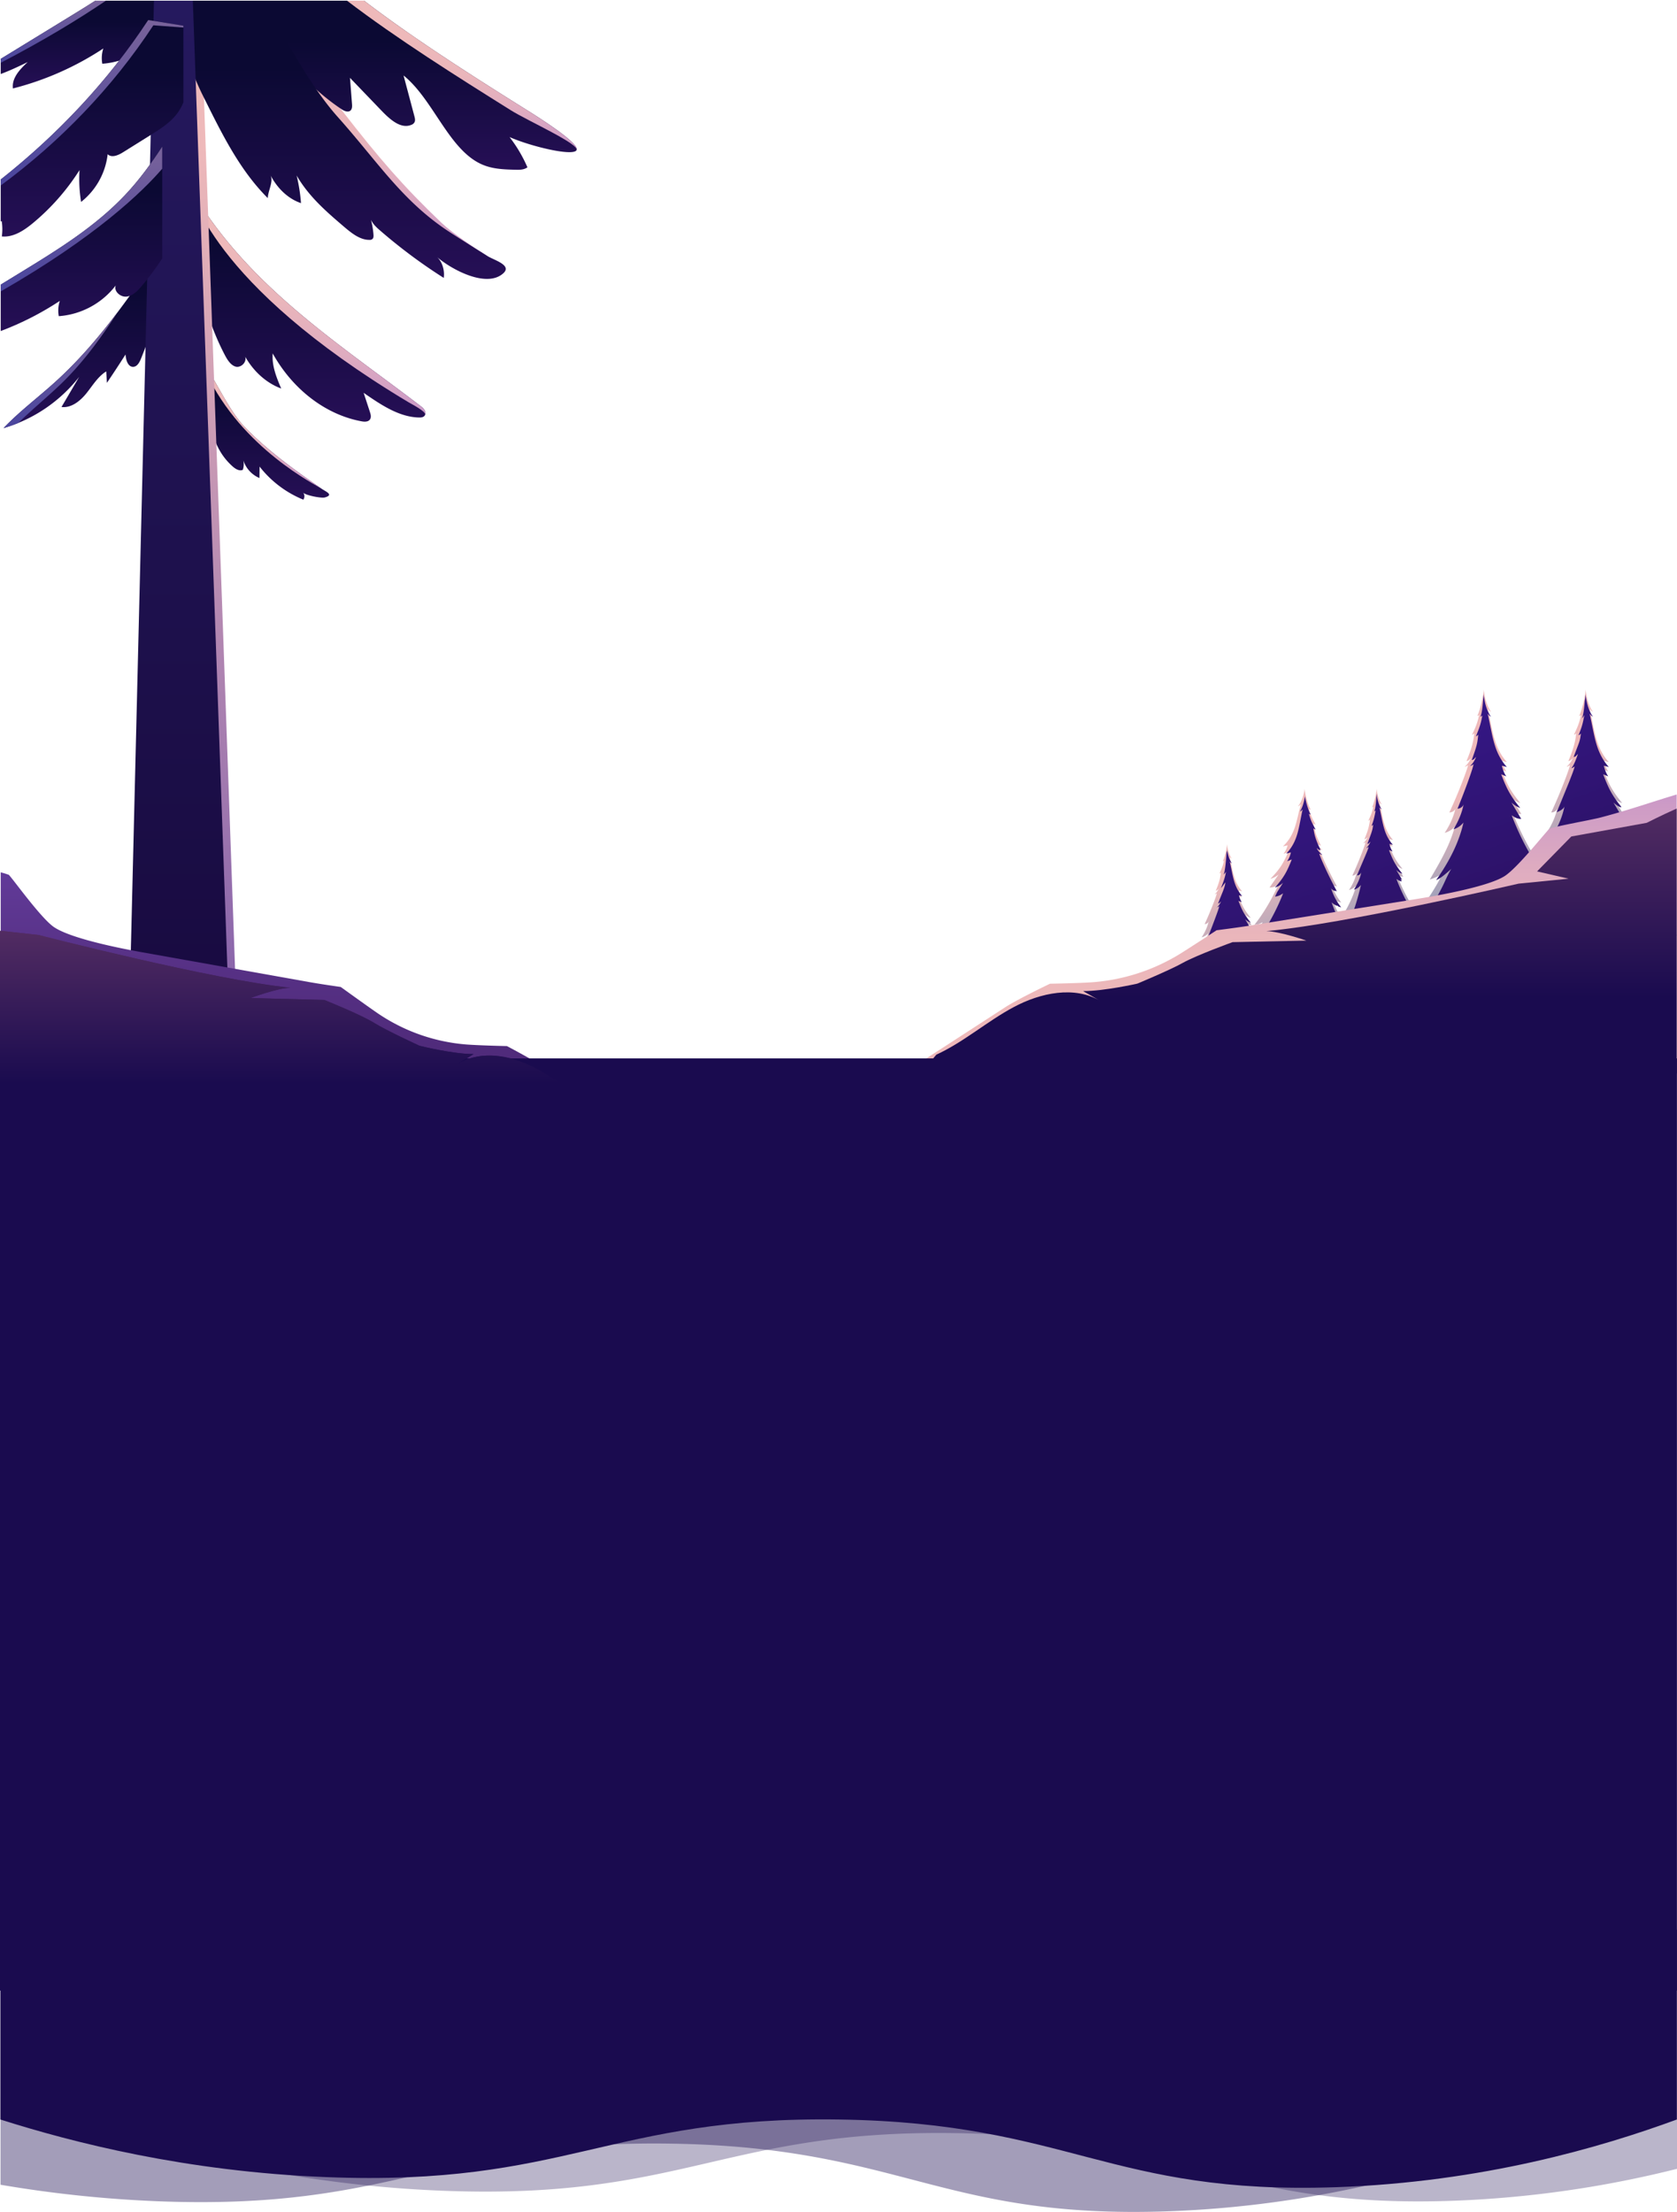 <svg id="Layer_1" data-name="Layer 1" xmlns="http://www.w3.org/2000/svg" xmlns:xlink="http://www.w3.org/1999/xlink" viewBox="0 0 1921.18 2534.29"><defs><style>.cls-1{fill:url(#linear-gradient);}.cls-2{fill:url(#linear-gradient-2);}.cls-3{fill:url(#linear-gradient-3);}.cls-4{fill:url(#linear-gradient-4);}.cls-5{fill:url(#linear-gradient-5);}.cls-6{fill:url(#linear-gradient-6);}.cls-7{fill:url(#linear-gradient-7);}.cls-8{fill:url(#linear-gradient-8);}.cls-9{fill:url(#linear-gradient-9);}.cls-10{fill:url(#linear-gradient-10);}.cls-11{fill:none;}.cls-12{fill:url(#linear-gradient-11);}.cls-13{fill:url(#linear-gradient-12);}.cls-14{fill:url(#linear-gradient-13);}.cls-15{fill:url(#linear-gradient-14);}.cls-16{fill:url(#linear-gradient-15);}.cls-17{fill:url(#linear-gradient-16);}.cls-18{fill:url(#linear-gradient-17);}.cls-19{fill:url(#linear-gradient-18);}.cls-20{fill:url(#linear-gradient-19);}.cls-21{fill:url(#linear-gradient-20);}.cls-22{fill:url(#linear-gradient-21);}.cls-23{fill:url(#linear-gradient-22);}.cls-24{fill:url(#linear-gradient-23);}.cls-25{fill:url(#linear-gradient-24);}.cls-26{fill:url(#linear-gradient-25);}.cls-27{fill:url(#linear-gradient-26);}.cls-28{opacity:0.3;fill:url(#linear-gradient-27);}.cls-29{opacity:0.4;fill:url(#linear-gradient-28);}.cls-30{fill:url(#linear-gradient-29);}.cls-31{fill:url(#linear-gradient-30);}.cls-32{fill:url(#linear-gradient-31);}</style><linearGradient id="linear-gradient" x1="1655.05" y1="431.55" x2="1538.02" y2="110.02" gradientUnits="userSpaceOnUse"><stop offset="0" stop-color="#3881ba"/><stop offset="0.69" stop-color="#eeb9ba"/></linearGradient><linearGradient id="linear-gradient-2" x1="1439.92" y1="333.81" x2="1439.63" y2="333.01" gradientUnits="userSpaceOnUse"><stop offset="0" stop-color="#0f0f56"/><stop offset="1" stop-color="#1a248c"/></linearGradient><linearGradient id="linear-gradient-3" x1="1438.74" y1="325.42" x2="1438.24" y2="324.07" xlink:href="#linear-gradient-2"/><linearGradient id="linear-gradient-4" x1="1657.87" y1="429.32" x2="1543.02" y2="113.76" gradientUnits="userSpaceOnUse"><stop offset="0" stop-color="#280f56"/><stop offset="1" stop-color="#351787"/></linearGradient><linearGradient id="linear-gradient-5" x1="298.58" y1="-330.13" x2="298.58" y2="-166.19" gradientUnits="userSpaceOnUse"><stop offset="0.24" stop-color="#0b0933"/><stop offset="1" stop-color="#260f56"/></linearGradient><linearGradient id="linear-gradient-6" x1="297.92" y1="-329.75" x2="297.92" y2="-178.68" gradientUnits="userSpaceOnUse"><stop offset="0.23" stop-color="#eeb9ba"/><stop offset="0.49" stop-color="#eab6bb"/><stop offset="0.73" stop-color="#dfacc0"/><stop offset="0.96" stop-color="#cd9bc6"/><stop offset="1" stop-color="#c997c8"/></linearGradient><linearGradient id="linear-gradient-7" x1="351.78" y1="-522.99" x2="351.78" y2="-255.58" xlink:href="#linear-gradient-5"/><linearGradient id="linear-gradient-8" x1="352.08" y1="-522.99" x2="352.08" y2="-263.41" xlink:href="#linear-gradient-6"/><linearGradient id="linear-gradient-9" x1="96.63" y1="-460.38" x2="96.63" y2="-248.16" xlink:href="#linear-gradient-5"/><linearGradient id="linear-gradient-10" x1="68.81" y1="-381.06" x2="68.81" y2="-248.16" gradientUnits="userSpaceOnUse"><stop offset="0" stop-color="#79639b"/><stop offset="0.98" stop-color="#4a459d"/></linearGradient><linearGradient id="linear-gradient-11" x1="423.61" y1="-737.91" x2="423.61" y2="-445.17" xlink:href="#linear-gradient-6"/><linearGradient id="linear-gradient-12" x1="473.98" y1="-737.91" x2="473.98" y2="-544.2" xlink:href="#linear-gradient-5"/><linearGradient id="linear-gradient-13" x1="528.51" y1="-737.91" x2="528.51" y2="-566.38" xlink:href="#linear-gradient-6"/><linearGradient id="linear-gradient-14" x1="209.49" y1="-737.91" x2="209.49" y2="543.19" gradientUnits="userSpaceOnUse"><stop offset="0.13" stop-color="#eeb9ba"/><stop offset="0.53" stop-color="#b78bb2"/><stop offset="0.98" stop-color="#7c5aa9"/></linearGradient><linearGradient id="linear-gradient-15" x1="389.04" y1="-737.91" x2="389.04" y2="-419.11" xlink:href="#linear-gradient-5"/><linearGradient id="linear-gradient-16" x1="119.61" y1="-737.91" x2="119.61" y2="-637.33" xlink:href="#linear-gradient-5"/><linearGradient id="linear-gradient-17" x1="60.49" y1="-737.91" x2="60.49" y2="-666.74" xlink:href="#linear-gradient-10"/><linearGradient id="linear-gradient-18" x1="205.1" y1="543.19" x2="205.1" y2="-737.91" gradientUnits="userSpaceOnUse"><stop offset="0" stop-color="#17093d"/><stop offset="1" stop-color="#25195e"/></linearGradient><linearGradient id="linear-gradient-19" x1="92.72" y1="-570.63" x2="92.72" y2="-359.4" xlink:href="#linear-gradient-5"/><linearGradient id="linear-gradient-20" x1="92.72" y1="-570.63" x2="92.72" y2="-404.78" xlink:href="#linear-gradient-10"/><linearGradient id="linear-gradient-21" x1="104.85" y1="-715.73" x2="104.85" y2="-467.69" xlink:href="#linear-gradient-5"/><linearGradient id="linear-gradient-22" x1="104.85" y1="-715.73" x2="104.85" y2="-526.16" xlink:href="#linear-gradient-10"/><linearGradient id="linear-gradient-23" x1="1489.09" y1="492.62" x2="1489.09" y2="171.62" xlink:href="#linear-gradient-6"/><linearGradient id="linear-gradient-24" x1="1493.13" y1="492.6" x2="1493.13" y2="187.71" gradientUnits="userSpaceOnUse"><stop offset="0.29" stop-color="#1a0b4f"/><stop offset="1" stop-color="#522c62"/></linearGradient><linearGradient id="linear-gradient-25" x1="362.24" y1="573.84" x2="362.24" y2="260.8" gradientUnits="userSpaceOnUse"><stop offset="0" stop-color="#4e2977"/><stop offset="0.36" stop-color="#502b7b"/><stop offset="0.68" stop-color="#573186"/><stop offset="0.99" stop-color="#613a98"/><stop offset="1" stop-color="#623b99"/></linearGradient><linearGradient id="linear-gradient-26" x1="358.21" y1="573.82" x2="358.21" y2="327.75" xlink:href="#linear-gradient-24"/><linearGradient id="linear-gradient-27" x1="132.55" y1="1627.87" x2="1920.59" y2="1627.87" gradientUnits="userSpaceOnUse"><stop offset="1" stop-color="#1a0b4f"/><stop offset="1" stop-color="#522c62"/></linearGradient><linearGradient id="linear-gradient-28" x1="0.02" y1="1633.87" x2="1727.05" y2="1633.87" xlink:href="#linear-gradient-27"/><linearGradient id="linear-gradient-29" x1="-0.14" y1="1620.08" x2="1920.39" y2="1620.08" xlink:href="#linear-gradient-27"/><linearGradient id="linear-gradient-30" x1="0" y1="1746.71" x2="1921.1" y2="1746.71" xlink:href="#linear-gradient-27"/><linearGradient id="linear-gradient-31" x1="357.39" y1="573.82" x2="357.39" y2="327.75" xlink:href="#linear-gradient-24"/></defs><title>foreground</title><path class="cls-1" d="M1920.5,332.87c-13.41-14.64-43.81-60.91-50-74.13a12.3,12.3,0,0,0,7.32,3.18c-4.92-7.12-7.17-9.94-10.48-18,4.25,3,6.73,3.49,10,3.7-11.19-16-22.55-39.78-29.3-57.81,3.85,2.57,5.95,4.05,10.88,4.16l-11.23-18.89a25.52,25.52,0,0,0,10.08,6.32c-11.87-14.51-15.47-22-21.8-38.52l5.76,2.39a37,37,0,0,1-5-12.28l5.71,1.55c-15.58-17.41-16.39-37.3-22-61.12,1.48,1.85,2.14,2.61,3.76,3.46-5.16-7.53-7.32-16.88-8.36-25.51,0,6.14-4.07,24.18-7.45,30.39,1.08-.9,1.25.08,2.37-1.63-2.55,11.29-4.49,14.71-8.19,23,.85,0,1.26-.51,2.65-1.66-1.33,9.38-2.43,15.84-9.06,31.76,2.24,0,3-1.49,5-3.17a26.19,26.19,0,0,1-7.12,9.78,8.62,8.62,0,0,0,3.89-1.92c-.18,3.18-11,32-21.43,54.27,3.29,0,6.39-2.11,7.14-4.78a87.42,87.42,0,0,1-12.5,28.14,23.47,23.47,0,0,0,11.65-7.14c-5,18.56-13.37,34.14-23.23,51.25-3.88-5.58-6-8.62-8.94-15.74,4.25,3,6.73,3.49,10,3.7-11.19-16-22.55-39.78-29.3-57.81,3.85,2.57,5.95,4.05,10.88,4.16l-11.23-18.89a25.52,25.52,0,0,0,10.08,6.32c-11.87-14.51-15.47-22-21.8-38.52l5.76,2.39a37,37,0,0,1-5-12.28l5.71,1.55c-15.58-17.41-16.39-37.3-22-61.12,1.48,1.85,2.14,2.61,3.76,3.46-5.16-7.53-7.32-16.88-8.36-25.51,0,6.14-4.07,24.18-7.45,30.39,1.08-.9,1.25.08,2.37-1.63-2.55,11.29-4.49,14.71-8.19,23,.85,0,1.26-.51,2.65-1.66-1.33,9.38-2.43,15.84-9.06,31.76,2.24,0,3-1.49,5-3.17a26.19,26.19,0,0,1-7.12,9.78,8.62,8.62,0,0,0,3.89-1.92c-.18,3.18-11,32-21.43,54.27,3.29,0,6.39-2.11,7.14-4.78a87.42,87.42,0,0,1-12.5,28.14,23.47,23.47,0,0,0,11.65-7.14c-5.9,21.87-16.44,39.57-28.62,60.55a45.62,45.62,0,0,0,14.92-7.31c-2,1.51-3.23,6.38-4.39,8.5q-2.43,4.46-5.08,8.83c-3.43,5.7-7.09,11.3-10.84,16.85-4.8,7.12-9.15,14.24-13.75,21.32-1.34-2.31-2.42-4.3-3.08-5.71a8.7,8.7,0,0,0,5.17,2.25c-3.47-5-5.06-7-7.41-12.69a12,12,0,0,0,7,2.61c-7.91-11.29-15.94-28.11-20.71-40.86,2.72,1.81,4.2,2.86,7.69,2.94L1599,252.39a18,18,0,0,0,7.12,4.47c-8.39-10.26-10.93-15.58-15.41-27.22l4.07,1.69a26.15,26.15,0,0,1-3.52-8.68l4,1.09c-11-12.3-11.58-26.37-15.57-43.2a7.51,7.51,0,0,0,2.65,2.45c-3.65-5.32-5.17-11.93-5.91-18,0,4.34-2.88,17.09-5.27,21.48.77-.64.88.05,1.67-1.16-1.8,8-3.18,10.39-5.79,16.26.6,0,.89-.36,1.87-1.17-.94,6.63-1.72,11.19-6.4,22.45,1.58,0,2.12-1.05,3.55-2.24a18.52,18.52,0,0,1-5,6.91,6.1,6.1,0,0,0,2.75-1.36c-.13,2.24-7.81,22.59-15.15,38.36a5.31,5.31,0,0,0,5-3.38,61.79,61.79,0,0,1-8.83,19.89,16.59,16.59,0,0,0,8.24-5c-3.66,13.57-9.85,24.88-17.14,37.47a116.84,116.84,0,0,1-10.92-23.82,22.87,22.87,0,0,0,10.91,5.67,64.7,64.7,0,0,1-11.7-22.34c.71,2.11,3.61,3.76,6.68,3.79-9.72-17.7-19.89-40.55-20.06-43.07a8.7,8.7,0,0,0,3.64,1.52,21.32,21.32,0,0,1-6.66-7.76c1.89,1.34,2.6,2.52,4.69,2.52-6.2-12.64-7.23-17.76-8.48-25.21,1.3.92,1.68,1.32,2.48,1.32-3.46-6.59-5.28-9.29-7.67-18.26,1,1.36,1.2.58,2.22,1.3-3.17-4.92-7-19.24-7-24.12-1,6.85-3,14.27-7.82,20.25a9.56,9.56,0,0,0,3.51-2.75c-5.27,18.9-6,34.7-20.61,48.51l5.35-1.23a27,27,0,0,1-4.66,9.74l5.39-1.9c-5.93,13.08-9.29,19.05-20.41,30.57a24.82,24.82,0,0,0,9.43-5l-10.51,15c4.61-.09,6.58-1.27,10.18-3.3-6.31,14.31-16.95,33.2-27.42,45.88a17.82,17.82,0,0,0,9.32-2.93c-3.1,6.36-5.2,8.6-9.81,14.25a12.6,12.6,0,0,0,6.85-2.53c-1.32,2.4-3.87,6.2-7.1,10.73a209.88,209.88,0,0,1-9.74-21.81c2.51,1.67,3.87,2.63,7.08,2.71l-7.31-12.29a16.6,16.6,0,0,0,6.55,4.11c-7.72-9.44-10.06-14.34-14.18-25.05l3.75,1.55a24.06,24.06,0,0,1-3.24-8l3.72,1c-10.13-11.32-10.66-24.27-14.33-39.76a6.91,6.91,0,0,0,2.44,2.25c-3.36-4.9-4.76-11-5.44-16.59,0,4-2.65,15.73-4.85,19.77.7-.59.81,0,1.54-1.06-1.66,7.35-2.92,9.57-5.33,15,.55,0,.82-.33,1.72-1.08-.87,6.1-1.58,10.3-5.89,20.66,1.46,0,1.95-1,3.26-2.06a17,17,0,0,1-4.63,6.36,5.61,5.61,0,0,0,2.53-1.25c-.12,2.07-7.18,20.79-13.94,35.3a4.88,4.88,0,0,0,4.65-3.11,56.86,56.86,0,0,1-8.13,18.31,15.26,15.26,0,0,0,7.58-4.64c-3.84,14.23-10.69,25.74-18.62,39.39a29.67,29.67,0,0,0,9.7-4.76c-1.3,1-2.1,4.15-2.85,5.53q-1.58,2.9-3.3,5.74c-2.23,3.71-4.61,7.35-7.05,11-4.76,7.06-8.81,14.14-13.85,21.1a30.61,30.61,0,0,1,4.92-2.58,53.47,53.47,0,0,1-4.92,9.2c10.68,2.14,23-.29,32.91-4.2l-1.29,4a55.22,55.22,0,0,0,6.4-2.63c3.07,3,15.63,7.64,15.63,7.64,0-1.41-.85-3.33.35-6.13,2.8,1.85,36.26,7,48.07,6.13-1.34-1.12-4.8-7.58-4.87-9.25,3.57,1.79,8.68,6.14,17.36,6.14-3.06-1.28-6.84-6.14-7.18-7.16,5.37.81,12.81,2.47,18.2,1.81A166.43,166.43,0,0,1,1462.11,397c17.39-1.8,34.67-4.49,37-5.8,1.73,3.42.5,5.75.5,7.48,0,0,18.07-5.64,22.49-9.32a87.9,87.9,0,0,0,9.21,3.21l-1.85-4.9c14.3,4.77,32,7.74,47.34,5.13a62.71,62.71,0,0,1-7.08-11.22,47.31,47.31,0,0,1,7.08,3.15c-4.05-4.75-7.67-9.55-11.26-14.36,3.63,1.56,6.76,2.71,6.76,2.71,0-1.54-.93-3.61.38-6.66,3,2,39.39,7.63,52.23,6.66-1.46-1.22-5.22-8.24-5.29-10.05,3.88,1.95,9.43,6.67,18.86,6.67-3.33-1.39-7.44-6.68-7.8-7.78,5.83.88,13.92,2.69,19.78,2-4.45-4.86-11.54-14.64-18.27-24.62a111.69,111.69,0,0,0,29.05-7.23l-2,6.17a84.81,84.81,0,0,0,9.84-4c4.73,4.64,24,11.74,24,11.74,0-2.17-1.31-5.11.54-9.42,4.3,2.84,55.74,10.79,73.9,9.42-1.27-1.06-3.76-5.21-5.52-8.86q2.57-.61,5.09-1.33a39.09,39.09,0,0,0,19.63,5.4,20.77,20.77,0,0,1-6.11-4.64c1.77-.72,3.51-1.48,5.21-2.31,4.73,4.64,24,11.74,24,11.74,0-2.17-1.31-5.11.54-9.42,4.3,2.84,55.74,10.79,73.9,9.42-2.07-1.72-7.38-11.66-7.48-14.22,5.48,2.76,13.34,9.44,26.68,9.44-4.71-2-10.52-9.45-11-11C1900.77,331.34,1912.21,333.9,1920.5,332.87Zm-377.07-19.3c-1.42,1.07-2.29,4.51-3.1,6l-.28.49c-.69-1.09-1.35-2.18-2-3.27A30.91,30.91,0,0,0,1543.43,313.57Zm221.22-43.38c-.71,1.31-1.49,2.59-2.24,3.89-1.43-2.34-2.75-4.54-3.93-6.56a44.57,44.57,0,0,0,10.55-5.83C1767,263.2,1765.81,268.08,1764.66,270.19Zm-6.12-8.78-1.78,3.07c-1.28-2.28-2.31-4.24-3-5.75A11.76,11.76,0,0,0,1758.54,261.42Zm18.62,70.94.88-.33-.33,1C1777.52,332.82,1777.32,332.58,1777.16,332.36Z" transform="translate(0.6 738.69)"/><path class="cls-2" d="M1440.34,333.66l-.46-.74-.53.66C1439.69,333.6,1440,333.66,1440.34,333.66Z" transform="translate(0.6 738.69)"/><path class="cls-3" d="M1439.29,325.22c-.35-.42-.64-.78-1-1.18l-.48.62C1438.31,324.86,1438.79,325.06,1439.29,325.22Z" transform="translate(0.6 738.69)"/><path class="cls-4" d="M1867.35,249.52c4.25,3,6.73,3.49,10,3.7-11.19-16-22.55-39.78-29.3-57.81,3.85,2.57,5.95,4.05,10.88,4.16l-11.23-18.89a25.23,25.23,0,0,0,8.91,5.84l-.38-1,.77.49c-11.24-13.88-14.83-21.45-21-37.55l5.76,2.39a37,37,0,0,1-5-12.28l5.71,1.55c-15.58-17.41-16.39-37.3-22-61.12,1.48,1.85,2.14,2.61,3.76,3.46C1819,75,1816.83,65.61,1815.79,57a48.1,48.1,0,0,1-.83,7.25c-.71,8.73-1.79,17.14-3.27,20.2a16.18,16.18,0,0,0,2.77-3.95c-2.13,11.76-3.23,14.4-6.62,23.09.85,0,1.24-.56,2.59-1.8-1,9.75-2.18,10.12-8.21,26.79,2.24-.07,2.94-1.63,4.9-3.43-1.35,3.81-4.57,13.39-7.65,16.35a8.45,8.45,0,0,0,3.81-2.1c-.06,3.29-10.92,29.16-20.48,52.54,4.33-1.68,8.27-4.17,8.93-6.95a91.49,91.49,0,0,1-11.45,29.48,23.17,23.17,0,0,0,11.38-7.73c-4.32,19.35-18.2,35.71-27.42,53.7l-1.09-1.51c-.49.87-1,1.77-1.51,2.65a13,13,0,0,0,1.68.66l-1.67,3.23c-.4-.68-.77-1.32-1.12-1.94l-1,1.76c-3.88-5.58-6-8.62-8.94-15.74,3.64,2.54,6,3.28,8.61,3.58a68.33,68.33,0,0,1-4.47-8.69l.17.11a310.17,310.17,0,0,1-23.65-49.1c3.85,2.57,5.95,4.05,10.88,4.16l-11.23-18.89A25.53,25.53,0,0,0,1741,187c-11.87-14.51-15.47-22-21.8-38.52l5.76,2.39a37,37,0,0,1-5-12.28l5.71,1.55c-15.58-17.41-16.39-37.3-22-61.12,1.48,1.85,2.14,2.61,3.76,3.46C1702.22,75,1700.06,65.61,1699,57a38,38,0,0,1-.47,5.05c-.5,8.25-1.48,17-3.21,20.55,1-1,1.25,0,2.31-1.76-2.13,11.76-3.95,15.34-7.34,24,.85,0,1.24-.56,2.59-1.8-1,9.75-1.36,12.31-7.4,29,2.24-.07,2.94-1.63,4.9-3.43a26.86,26.86,0,0,1-6.75,10.33,8.45,8.45,0,0,0,3.81-2.1c-.06,3.29-8.75,27.69-18.31,51.07,3.28-.14,6.3-2.37,7-5.15-2,10.25-6,19.48-11.56,28.72a23.17,23.17,0,0,0,11.38-7.73c-5.09,22.8-16.13,44.45-31.28,65.88,5.44-1.78,13.5-9.52,17.69-13-1.95,1.62-8.21,15.75-9.29,18q-2.27,4.68-4.75,9.28c-3.22,6-6.67,11.89-10.21,17.75-4.53,7.5-8.62,15-13,22.46-1.42-2.35-2.58-4.38-3.29-5.81a8.61,8.61,0,0,0,5.26,2.17c-1.6-2.23-2.81-3.87-3.89-5.5-1.65,2.61-3.3,5.21-5,7.81-1.34-2.31-2.42-4.3-3.08-5.71a8.7,8.7,0,0,0,5.17,2.25c-3.47-5-5.06-7-7.41-12.69a12,12,0,0,0,7,2.61c-7.91-11.29-15.94-28.11-20.71-40.86,2.25,1.5,3.67,2.47,6.07,2.81-.39-.93-.8-1.88-1.16-2.78.61.39,1.15.74,1.68,1.06l-6.84-11.5a18,18,0,0,0,7.12,4.47c-8.39-10.26-10.93-15.58-15.41-27.22l4.07,1.69a26.15,26.15,0,0,1-3.52-8.68l4,1.09c-11-12.3-11.58-26.37-15.57-43.2a7.51,7.51,0,0,0,2.65,2.45c-3.61-5.27-5.14-11.8-5.88-17.85-.28,7.23-1.07,17-2.61,20.24.74-.68.89,0,1.63-1.25-1.51,8.31-2.33,11.65-4.73,17.79.6,0,.88-.4,1.83-1.27-.69,6.89-2.34,10.12-6.6,21.9,1.58,0,2.08-1.15,3.46-2.42a19,19,0,0,1-4.77,7.3,6,6,0,0,0,2.69-1.49c0,2.32-6.54,16.32-13.29,32.84a5.27,5.27,0,0,0,4.92-3.64c-1.42,7.25-4.48,13.44-8.41,20a16.38,16.38,0,0,0,8-5.46c-3.16,14.15-9,34.17-15.85,47.41-.28-.46-.54-.93-.81-1.39-.64,1.38-1.16,3-1.66,3.91l-.28.49c-.69-1.09-1.35-2.18-2-3.27a32.47,32.47,0,0,0,3.48-1.94q-1.64-2.77-3.15-5.59c-.78,1.37-1.57,2.74-2.37,4.14a116.84,116.84,0,0,1-10.92-23.82,20.68,20.68,0,0,0,6.3,4.1c-.11-.32-.25-.62-.36-.94a18.2,18.2,0,0,0,2,1.64,26.86,26.86,0,0,0,3,.87,64.7,64.7,0,0,1-11.7-22.34c.63,1.9,3,3.4,5.74,3.72-.13-.37-.3-.74-.41-1.11a4.14,4.14,0,0,0,.67,1.13c.23,0,.46,0,.69.05-9.72-17.7-19.89-40.55-20.06-43.07a8.7,8.7,0,0,0,3.64,1.52,21.32,21.32,0,0,1-6.66-7.76c1.72,1.21,2.5,2.25,4.19,2.44-.18-.3-.38-.6-.54-.91.34.23.61.45.89.67-6.06-12.4-7.09-17.51-8.32-24.89,1.3.92,1.68,1.32,2.48,1.32-3.46-6.59-5.28-9.29-7.67-18.26,1,1.36,1.2.58,2.22,1.3-2.62-4.07-5.67-14.56-6.65-20.83-1,5.66-2.54,11.87-5.19,16.27-.1.36-.2.73-.29,1.08a10.47,10.47,0,0,0,2.84-2.62c-4.54,19.56-4.76,35.81-18.5,50.44l-.12.3,5.11-1.38a28.21,28.21,0,0,1-4.29,10.22l5.32-2.12c-5.44,13.7-8.58,20-19.26,32.22a24.37,24.37,0,0,0,9.24-5.47l-6.76,10.74c-.76,1.63-1.55,3.3-2.4,5,4-.34,6-1.58,9.26-3.65-5.78,15-15.71,34.84-25.71,48.27a17.3,17.3,0,0,0,9.2-3.31c-2.86,6.67-4.88,9.05-9.27,15a12.27,12.27,0,0,0,6.75-2.82c-1.24,2.52-3.64,6.53-6.7,11.31-1.95-3.59-3.81-7.28-5.52-10.88q-1.1,1.59-2.34,3.33a209.91,209.91,0,0,1-9.74-21.81c2.51,1.67,3.87,2.63,7.08,2.71l-7.31-12.29a16.61,16.61,0,0,0,6.55,4.11c-7.72-9.44-10.06-14.34-14.18-25.05L1422,295a24.06,24.06,0,0,1-3.24-8l3.72,1c-10.13-11.32-10.66-24.27-14.33-39.76a6.92,6.92,0,0,0,2.44,2.25,32.69,32.69,0,0,1-4.76-12.26c-.32-.88-.59-1.72-.8-2.5-.12,1.13-.34,2.49-.61,4-.46,7.88-1.7,20.49-3.23,23.67a17.24,17.24,0,0,0,2.73-3.25c-1.39,7.65-3.47,12.8-5.68,18.45.55,0,4.07-5.33,4.95-6.14-.64,6.34-4.33,13.07-8.25,23.91,1.46,0,1.91-1.06,3.18-2.23a17.47,17.47,0,0,1-4.39,6.72,5.5,5.5,0,0,0,2.48-1.37c0,1.85-7.8,22.55-13.92,38a13.2,13.2,0,0,0,1.37-1.36c-.65,2.39-1.4,4.69-2.21,6.95,3.42-3,9.44-10.87,9.78-12.33a59.51,59.51,0,0,1-7.45,19.18,15.07,15.07,0,0,0,7.4-5c-3.31,14.83-9.73,26.94-17.15,41.29a29.07,29.07,0,0,0,9.52-5.21c-1.27,1.05-1.95,4.36-2.65,5.8q-1.47,3-3.09,6c-2.09,3.9-4.34,7.74-6.64,11.55-3.4,5.63-6.4,11.26-9.72,16.84a72.49,72.49,0,0,0,19.13-4.7l-1.29,4a55.11,55.11,0,0,0,6.4-2.63c3.07,3,15.63,7.64,15.63,7.64,0-1.41-.85-3.33.35-6.13,2.8,1.85,36.26,7,48.07,6.13-1.34-1.12-4.8-7.58-4.87-9.25,3.57,1.79,8.68,6.14,17.36,6.14-3.06-1.28-6.84-6.14-7.18-7.16,5.37.81,12.81,2.47,18.2,1.81a166.43,166.43,0,0,1-11.16-14.47c17.39-1.8,34.67-4.49,37-5.8,1.73,3.42.5,5.75.5,7.48,0,0,18.07-5.64,22.49-9.32a87.9,87.9,0,0,0,9.21,3.21l-1.85-4.9c14.3,4.77,32,7.74,47.34,5.13a62.72,62.72,0,0,1-7.08-11.22,47.31,47.31,0,0,1,7.08,3.15c-4.05-4.75-7.67-9.55-11.26-14.36,3.63,1.56,6.76,2.72,6.76,2.72,0-1.54-.93-3.61.38-6.66,3,2,39.39,7.63,52.23,6.66-1.46-1.22-5.22-8.24-5.29-10.05,2.32,1.17,5.26,3.31,9.25,4.86a7.69,7.69,0,0,1-.64-2c1.77.85,3.92,2.26,6.57,3.54a26.6,26.6,0,0,0,3.67.27c-3.33-1.39-7.44-6.68-7.8-7.78,5.83.88,13.92,2.69,19.78,2-4.45-4.86-11.54-14.64-18.27-24.62a111.7,111.7,0,0,0,29.05-7.23l-1.28,4c3-1,5.93-2.19,8.72-3.43l-.54,2c.32-.15.65-.28,1-.43a19.37,19.37,0,0,0,3.41,2.46c1.39-.66,2.76-1.33,4.1-2.06,2.77,2.63,10.22,5.94,16.18,8.32a11.81,11.81,0,0,1,.88-6.4c.81.54,3.32,1.26,7,2.07a12.71,12.71,0,0,1,.62-2.31c3.79,2.42,42.55,7.7,64.84,7.89a55.75,55.75,0,0,1-4.05-7.08q2.57-.61,5.09-1.33c1.26.7,2.63,1.4,4.1,2.05-.57-1-1.12-2-1.62-3q2.55-.71,5-1.53a47.85,47.85,0,0,0,6.62,2.94c1.55-.64,3.1-1.31,4.59-2a28.92,28.92,0,0,0,6.29,4.07c.76,0,1.52,0,2.31,0a21,21,0,0,1-6.28-4.62c1.74-.8,3.46-1.64,5.12-2.55,2.78,2.65,10.29,6,16.26,8.35a12,12,0,0,1,.86-3c.8.53,3.23,1.23,6.77,2a12.35,12.35,0,0,1,.76-5.74c3.67,2.34,40.18,7.38,62.73,7.86-1.93-3.43-3.78-7.44-3.84-8.95,3.48,1.75,7.92,5.06,14.09,7.26-2.55-3.34-6.61-10.88-6.78-13.12,2.33,1.12,5.11,2.94,8.51,4.64-.06-.11-.15-.27-.18-.35,4.39.66,9.69,1.68,14.93,2.35-3.74-3-7.26-7.54-7.69-8.73,4.33.54,9.55,1.42,14.73,2-14.9-18.94-38.6-55.44-44-66.94a12.3,12.3,0,0,0,7.32,3.18C1872.91,260.36,1870.66,257.54,1867.35,249.52Zm-320,79.34-.26.51c-.73-1.11-1.43-2.22-2.14-3.32a30.44,30.44,0,0,0,5.28-3.49C1548.88,323.7,1548.14,327.29,1547.38,328.86Zm206.36-64.57a11.76,11.76,0,0,0,4.81,2.67l-1.78,3.07C1755.48,267.77,1754.44,265.81,1753.73,264.3Zm16,6.82c-.67,1.38-1.4,2.73-2.09,4.09l-1.66-2.62a32,32,0,0,1-1.35,3.16c-.71,1.31-1.49,2.59-2.24,3.89-1.43-2.34-2.75-4.54-3.93-6.56a46.59,46.59,0,0,0,6-2.88l-1-1.66a43.8,43.8,0,0,0,10.33-6.34C1771.88,263.81,1770.83,268.89,1769.75,271.12Zm7.95,67.5c-.18-.24-.38-.48-.54-.7l.88-.33Zm7.42-2.86c-.19-.24-.4-.49-.57-.71l.86-.37Z" transform="translate(0.6 738.69)"/><path class="cls-5" d="M227.95-329.75c16.35,22,32.75,60.69,51.76,80.32,21,21.66,44.85,40.12,69.29,57.52q9.4,6.69,18.9,13.23c4.89,3.38,14.39,7,3.58,9.94-4.07,1.1-22.23-2.45-24.82-5.56a6.83,6.83,0,0,1,.24,8.12,122,122,0,0,1-50.12-37.91q-.07,6.56-.15,13.11a32.8,32.8,0,0,1-18.46-20.29,20.8,20.8,0,0,1-.6,10.91c-4.26,1.84-8.91-1.35-12.34-4.5-20.7-19-21.69-39.53-32.93-65-7.28-16.47-19.51-65.1-4.36-59.93" transform="translate(0.6 738.69)"/><path class="cls-6" d="M367.9-178.68q-9.48-6.56-18.9-13.23c-24.44-17.4-48.32-35.86-69.29-57.52-19-19.63-35.41-58.35-51.76-80.32,0,0,5.08,13.86,7.68,18.27C276.5-224.6,361.85-182.87,367.9-178.68Z" transform="translate(0.6 738.69)"/><path class="cls-7" d="M256.33-333.14c-14.77-28.6-23.51-57.6-30.8-89.84a357.35,357.35,0,0,1-7.67-50.67q-1-12.83-1.11-25.74c0-3.41,2.23-21.74.61-23.61C282.27-411.24,386.42-346,481.8-273c2.86,2.19,6.13,5.94,4.63,9.58-1.1,2.65-4,3.13-6.51,3.1-23-.28-44-14.49-63.93-28.3l7.16,21.87c.75,2.3,1.51,4.87.78,7.19-1.31,4.12-6,4.35-9.68,3.71-41.19-7.3-79.36-36.33-102.43-77.89-1.17,14.09,4.35,27.59,9.72,40.2-16.64-6.12-31.43-19.21-41.21-36.46,2,6.78-5.43,13.13-11.23,11.3S259.49-327,256.33-333.14Z" transform="translate(0.6 738.69)"/><path class="cls-8" d="M481.8-273c-95.38-73-199.53-138.25-264.44-250,1.28,1.48,20.31,107.7,250.22,245.3,3,1.81,20.35,10.63,18.84,14.27C487.93-267.06,484.65-270.81,481.8-273Z" transform="translate(0.6 738.69)"/><path class="cls-9" d="M189.74-460.38C151.63-403.78,113-346.58,62.59-301,43-283.22,21.7-267.34,3.45-248.16a171.56,171.56,0,0,0,86.64-58.68L69.84-272.37C81-271,91.19-279.13,98.34-288s13.12-19.18,22.75-25.15l.79,13.11q10.89-16.1,21.34-32.51c.37,6.23,2.75,14.45,8.89,14.15,4.4-.21,7-5,8.69-9.08C176-364.71,191-415.64,189.74-460.38Z" transform="translate(0.6 738.69)"/><path class="cls-10" d="M62.59-301C43-283.22,21.7-267.34,3.45-248.16a165.75,165.75,0,0,0,16.91-5.94c15.07-14.77,31.47-28.17,46.79-42.69,26.43-25.05,47.48-54,67-84.27C112.48-352.34,89.18-325,62.59-301Z" transform="translate(0.6 738.69)"/><rect class="cls-11" x="0.82" width="1920" height="1201.56"/><path class="cls-12" d="M505.23-483.35c-43.4-41.43-70.83-73-114.25-129-31-40-59.09-85.08-85.78-125.54H289.1c135.3,246,255.55,284.35,269,292.75C543.95-454,517.87-471.28,505.23-483.35Z" transform="translate(0.6 738.69)"/><path class="cls-13" d="M603.41-612.32C541.71-650.9,473-694.59,416.5-737.91H287.84c3.37,6.77,6.25,12.27,7,13.77C319-677.51,352.42-639,391.06-613.31c3.68,2.44,9.17,4.13,11.12-.57.75-1.81.61-4,.45-6.05l-2.3-29.58,36.27,37.75c9.9,10.3,22.25,21.24,34.3,16a6.14,6.14,0,0,0,3.65-3.53c.66-1.94.13-4.16-.4-6.16L461.72-652.2c34.24,27.5,51.77,85.37,90,102,12.28,5.33,25.48,5.69,38.43,6,4.6.11,9.45.14,13.47-2.77a159.12,159.12,0,0,0-20.47-34.66c24.57,10.77,71.38,21.93,76.53,15.29S623.48-599.77,603.41-612.32Z" transform="translate(0.6 738.69)"/><path class="cls-14" d="M603.41-612.32C541.71-650.9,473-694.59,416.5-737.91H396.9c56.76,43.32,126.06,87,187.76,125.59,20.07,12.55,80.16,39.3,75,45.94C664.83-573,623.48-599.77,603.41-612.32Z" transform="translate(0.6 738.69)"/><path class="cls-15" d="M178.68-737.91l-34,1277.31s129.6,10.91,129.6-4.3c0-14.39-40.79-1149.84-45.22-1273Z" transform="translate(0.6 738.69)"/><path class="cls-16" d="M558.12-445.17C543.95-454,529.79-462.9,515.71-472c-54.95-35.44-82.88-80.56-129.28-132.56-32-35.82-58.88-87.78-85-133.37H199.29c5.87,37.55,15.79,75,32.07,107.81,22.12,44.54,42.32,86,74.82,118.42.27-8.59,6.67-18.79,3.18-26.13,8.08,15.58,20.74,27.15,34.86,31.87a196.56,196.56,0,0,0-5-31.64c14,24.12,33.95,41.29,53.47,58,9.21,7.88,19.2,16.06,30.27,15.74a4.13,4.13,0,0,0,3.7-1.68c.76-1.24.71-3,.58-4.57a94.91,94.91,0,0,0-2.86-16.71c2.24,4.8,6.15,8.51,9.87,11.73a610.61,610.61,0,0,0,73.5,54.82c1.29-9.07-1.93-18.93-7.88-24.11,16.42,14.3,56.87,36.26,76.11,18.82C586.26-434.87,565.53-440.55,558.12-445.17Z" transform="translate(0.6 738.69)"/><path class="cls-17" d="M108.6-737.91c-11.89,7.63-23.95,15-36,22.37L.22-671.23v17.35c10.57-3.91,20.91-8.84,31-13.73-8.88,8.1-18.56,18.27-17,30.28a340.19,340.19,0,0,0,103.55-45.82,35.56,35.56,0,0,0-1.16,17.5,90.53,90.53,0,0,0,65.23-35.24c-2.57,6.76,5.47,13.7,12.55,12.79s12.54-6.58,17.19-12.08A313,313,0,0,0,239-737.91Z" transform="translate(0.6 738.69)"/><path class="cls-18" d="M108.6-737.91c-11.89,7.63-23.95,15-36,22.37L.22-671.23v4.49c48.61-25.31,88.3-49.34,120.53-71.18Z" transform="translate(0.6 738.69)"/><path class="cls-19" d="M175.78-737.91,144.69,539.4s120.83,10.91,120.83-4.3c0-14.39-40.79-1149.84-45.22-1273Z" transform="translate(0.6 738.69)"/><path class="cls-20" d="M185.22-570.63c-12.66,19.45-26.42,38.24-42.27,55.1C108.56-479,65.36-452.42,22.72-426.33L.22-412.56v53.16a340.72,340.72,0,0,0,67.69-34.53,35.56,35.56,0,0,0-1.16,17.5A90.53,90.53,0,0,0,132-411.67c-2.57,6.76,5.47,13.7,12.55,12.79s12.54-6.58,17.19-12.08a312.38,312.38,0,0,0,23.51-31.67Z" transform="translate(0.6 738.69)"/><path class="cls-21" d="M185.22-570.63c-12.66,19.45-26.42,38.24-42.27,55.1C108.56-479,65.36-452.42,22.72-426.33L.22-412.56v7.78c110-63.12,163.31-115.3,185-140.59Z" transform="translate(0.6 738.69)"/><path class="cls-22" d="M209.49-709.27l-40.3-6.46C123.26-645.82,65.5-584.66.22-533v48.17l1.12-.58a59.71,59.71,0,0,1,.17,17.61c13.21,1.26,25.42-6.82,35.69-15.34a258.53,258.53,0,0,0,53.31-60.66,164.41,164.41,0,0,0,1.78,36.48A81.34,81.34,0,0,0,122.74-562c4.52,4.47,12,1.28,17.38-2.08l32-20c11.71-7.31,23.77-15,31.59-26.44a62.56,62.56,0,0,0,5.8-10.82Z" transform="translate(0.6 738.69)"/><path class="cls-23" d="M209.49-709.27l-40.3-6.46C123.26-645.82,65.5-584.66.22-533v6.85c68.4-50.45,128.15-112.45,174.87-183.56l34.39,2.59Z" transform="translate(0.6 738.69)"/><path class="cls-24" d="M1920.22,171.62c-29.26,8.73-54,17.59-86.72,26.22-12.49,3.3-48.33,9.23-59.18,13.13-5.12,4.81-35.27,43.27-50.51,53.67s-61.17,20.26-102.68,26.89l-192,30.63c-14.13,2.25-36,5-36,5s-29.23,19.13-40.86,26.4a223.24,223.24,0,0,1-104.06,33.35c-16.33,1-45.91,1.5-45.91,1.5s-36.43,17.31-51.8,27.28l-92.55,60c190.16,29,383.88,12.27,576.25,10.22,95.37-1,190.71,1.6,286,5.28Z" transform="translate(0.6 738.69)"/><path class="cls-25" d="M1920.22,187.71c-17.79,7.91-34.38,16.38-34.38,16.38l-86.32,15.63-39.23,40,36.07,8.35-57.26,5.68s-200.71,46.62-288.94,54.35c15.8.5,45.81,10.9,45.81,10.9l-84.56,1.78s-41.4,15-57.06,23.78c-14.53,8.17-52.07,23.77-52.07,23.77s-38.35,8.67-62.11,8.52l20,11.44c-29.83-17.79-68.77-9.49-99.41,6.89s-57.09,40-88.68,54.52l-6,7.2c187.28,27.33,378,11.07,567.31,9,95.65-1,191.28,1.63,286.87,5.33Z" transform="translate(0.6 738.69)"/><path class="cls-26" d="M631.83,489.94c-15.35-11-51.71-30.07-51.71-30.07s-29.49-.62-45.76-1.78a209.78,209.78,0,0,1-103.81-36.87c-11.62-8-40.8-29.07-40.8-29.07s-21.77-3.07-35.86-5.58l-191.5-34.14C121,345,75.19,334.1,60,322.65s-45.38-53.71-50.5-59A89.26,89.26,0,0,0,.22,260.8V566.33c49.89-1.06,99.8-1.43,149.71-.71,191.74,2.8,384.88,21.7,574.33-9.57Z" transform="translate(0.6 738.69)"/><path class="cls-27" d="M710.17,549.41c-31.57-16-58-42-88.68-60S552,462.1,522.25,481.52L542.14,469c-23.72.1-62-9.52-62-9.52s-37.51-17.21-52-26.22c-15.66-9.7-57-26.24-57-26.24l-84.41-2.19s29.93-11.32,45.7-11.82c-88.09-8.73-288.58-60.43-288.58-60.43L.22,327.75V566.33c49.89-1.06,99.8-1.43,149.71-.71,189,2.76,379.41,21.13,566.27-8.3Z" transform="translate(0.6 738.69)"/><path class="cls-28" d="M132.55,1472.16v233.19c83.33,26.49,212.9,59.67,373.15,66,275.62,11,324.15-70,587.77-66,264.19,3.95,309.6,86.66,569.76,77.54a1235.65,1235.65,0,0,0,257.36-36.63v-274.1Z" transform="translate(0.6 738.69)"/><path class="cls-29" d="M0,1472.15v292.35a1396.69,1396.69,0,0,0,179.64,18.89c275.62,11,324.15-70,587.77-66,264.19,3.95,309.6,86.66,569.76,77.54,167-5.85,302.17-45.33,389.86-77.54v-245.2Z" transform="translate(0.6 738.69)"/><path class="cls-30" d="M-.14,1472.15v217.61c83.33,26.49,212.9,59.67,373.15,66,275.62,11,324.15-70,587.77-66,264.19,3.95,309.6,86.66,569.76,77.54,167-5.85,302.17-45.33,389.86-77.54V1472.15Z" transform="translate(0.6 738.69)"/><rect class="cls-31" y="1212.69" width="1921.1" height="1068.04"/><path class="cls-32" d="M709.35,549.41c-31.57-16-58-42-88.68-60s-69.52-27.26-99.25-7.84L541.32,469c-23.72.1-62-9.52-62-9.52s-37.51-17.21-52-26.22c-15.66-9.7-57-26.24-57-26.24l-84.41-2.19s29.93-11.32,45.7-11.82c-88.09-8.73-288.58-60.43-288.58-60.43L-.6,327.75V566.33c49.89-1.06,99.8-1.43,149.71-.71,189,2.76,379.41,21.13,566.27-8.3Z" transform="translate(0.6 738.69)"/></svg>